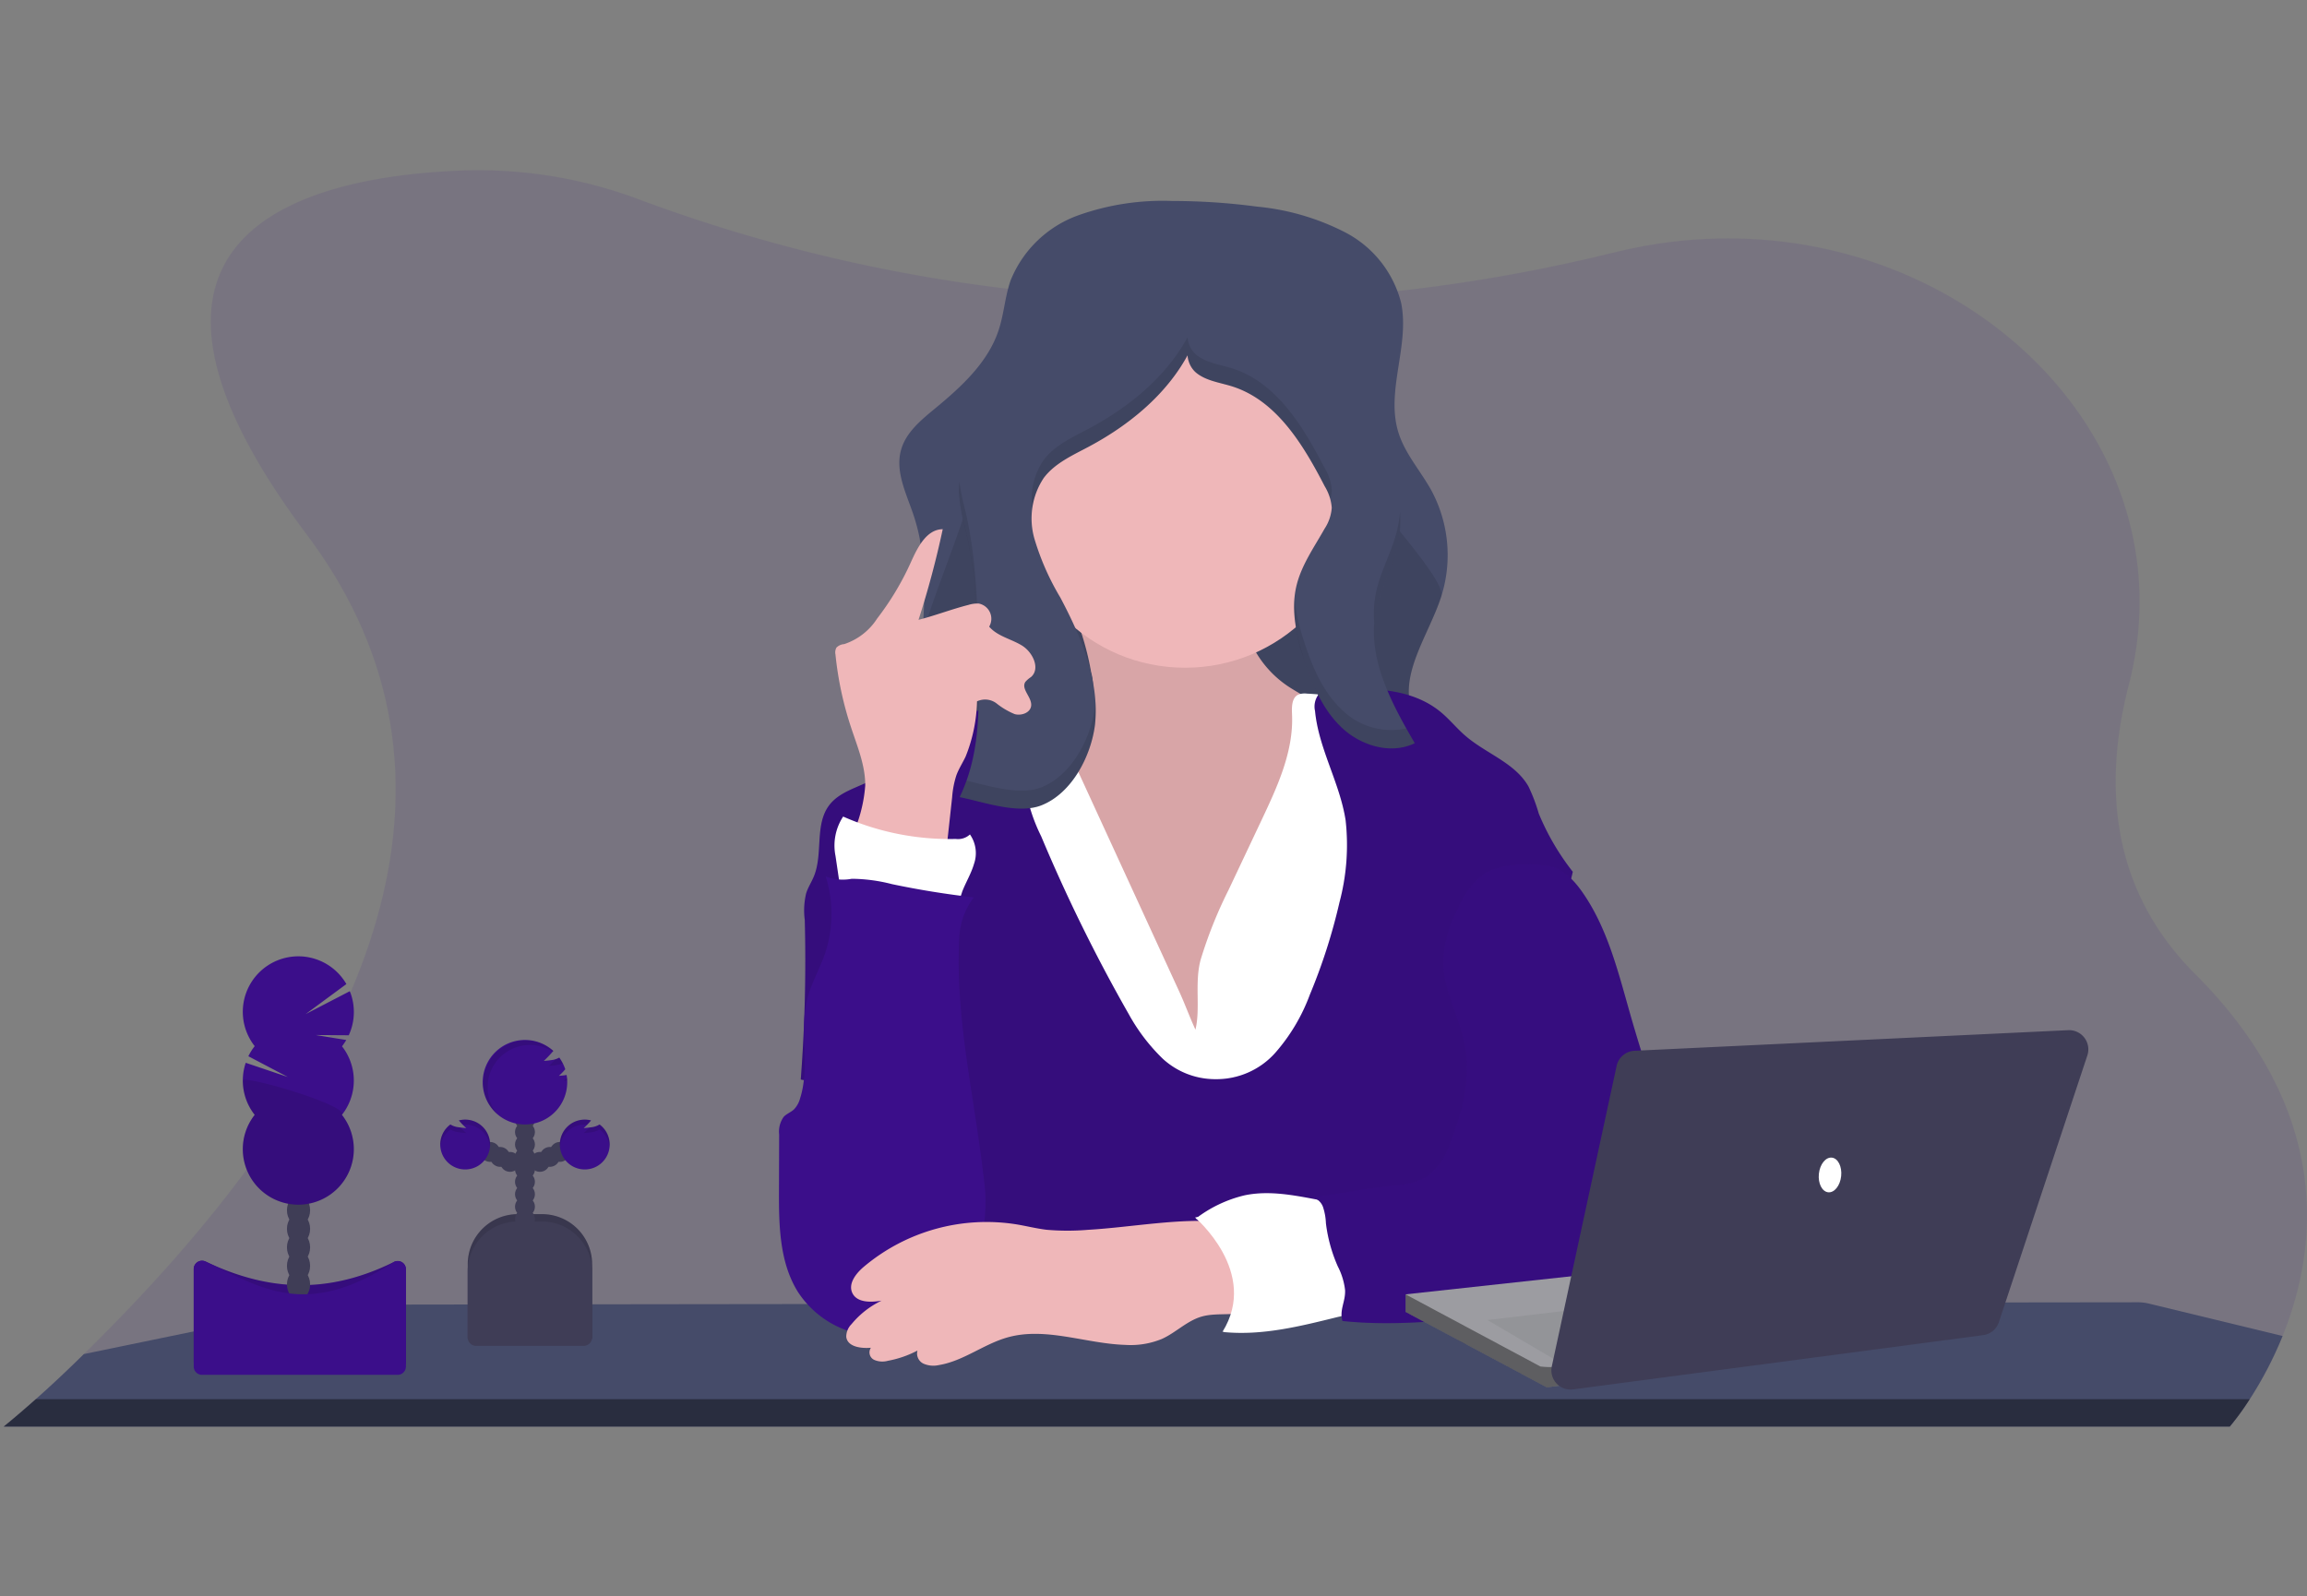 <svg xmlns="http://www.w3.org/2000/svg" width="263" height="182" viewBox="0 0 263 182">
    <rect x="0" y="0" width="263" height="182" fill="#808080" stroke="none"/>
    <defs>
        <clipPath id="clip-path">
            <path id="Rectangle_333" fill="#fff" stroke="#707070" d="M0 0H263V182H0z" transform="translate(955.941 99)"/>
        </clipPath>
        <style>
            .cls-9{fill:#fff}.cls-10{fill:#3b0e8a}.cls-11,.cls-7{opacity:.1}.cls-4{fill:#454b69}.cls-6{opacity:.4}.cls-8{fill:#efb7b9}.cls-13{fill:#3f3d56}
        </style>
    </defs>
    <g id="Mask_Group_69" clip-path="url(#clip-path)" transform="translate(-955.941 -99)">
        <g id="undraw_teacher_35j2_1_" transform="translate(956.332 118.412)">
            <path id="Path_249" fill="#3b0e8a" d="M265.5 163.87a43.054 43.054 0 0 1-3.747 7.207 31.011 31.011 0 0 1-2.27 3.122.158.158 0 0 1-.025.027H5.674l.034-.027c.228-.178 1.569-1.263 3.654-3.122 1.5-1.331 3.373-3.062 5.481-5.145 17.239-16.955 53.019-56.645 25.441-93.41-25.638-34.178-.7-40.825 17.509-41.549a52.022 52.022 0 0 1 20.52 3.355 182.315 182.315 0 0 0 43.819 10.345c.658.073 1.32.146 1.991.212a191.845 191.845 0 0 0 31.92.58c.313-.018.628-.041.945-.064a189.676 189.676 0 0 0 31.221-4.83c.664-.162 1.32-.315 1.973-.468C224.35 32.2 255.85 59.141 247.974 89.59c-2.912 11.263-2.172 23.267 7.536 32.979 15.89 15.853 13.968 31.465 9.99 41.301z" opacity="0.1" transform="translate(-5.674 -30.933)"/>
            <path id="Path_250" d="M265.5 163.079a43.054 43.054 0 0 1-3.747 7.207 31.011 31.011 0 0 1-2.27 3.122H5.708c.228-.178 1.569-1.263 3.654-3.122 1.5-1.331 3.373-3.062 5.481-5.145l26.747-5.526a5.2 5.2 0 0 1 1.05-.107l28.515-.041h.03l14.124-.018h.032l11.92-.014h15.8l32.751-.046H159.9l5.624-.064h1.859l16.359-.023h7.737l18.9-.025H216l17.9-.025 15.108-.018a5.355 5.355 0 0 1 1.249.148z" class="cls-4" transform="translate(-5.674 -30.143)"/>
            <path id="Path_251" fill="none" d="M9.362 170.218h252.391a31.022 31.022 0 0 1-2.27 3.122H5.708c.224-.19 1.564-1.274 3.654-3.122z" transform="translate(-5.674 -30.075)"/>
            <path id="Path_252" d="M9.362 170.218h252.391a31.022 31.022 0 0 1-2.27 3.122H5.708c.224-.19 1.564-1.274 3.654-3.122z" class="cls-6" transform="translate(-5.674 -30.075)"/>
            <path id="Path_253" d="M172.484 100.036l-.507.1-22.918 4.4c-6.657 1.279-13.409 2.564-20.171 2.073-4.9-.356-9.474-1.809-14.181-3.083-2.66-.722-5.481-1.009-6.383-3.987-1.245-4.11.781-10.2 1.258-14.361a40.063 40.063 0 0 0-.087-12.318 21.9 21.9 0 0 0-.712-2.681c-.815-2.418-2.1-4.932-1.4-7.387.546-1.948 2.21-3.339 3.768-4.626 3.051-2.512 6.166-5.328 7.376-9.093.594-1.827.706-3.793 1.345-5.606a13.092 13.092 0 0 1 7.648-7.392 28.735 28.735 0 0 1 10.772-1.656 72.97 72.97 0 0 1 9.649.641A27.639 27.639 0 0 1 158.017 38a12.542 12.542 0 0 1 6.367 8.024c1.012 4.889-1.8 10.1-.29 14.843.758 2.4 2.512 4.339 3.729 6.536a15.567 15.567 0 0 1 1.142 12.1c-1.457 4.515-5.024 9.082-3.2 13.459 1.162 2.784 4.131 4.27 6.2 6.476q.279.301.519.598z" class="cls-4" transform="translate(-5.048 -30.912)"/>
            <path id="Path_254" d="M171.972 99.291v.674l-22.918 4.4c-6.657 1.279-13.409 2.564-20.171 2.073-4.9-.356-9.474-1.809-14.181-3.083-2.66-.722-5.481-1.009-6.383-3.987-1.245-4.11.781-10.2 1.258-14.361.457-4.088 7.488-19.011 6.675-23.05l42.018 1.827c.283 2.231 11.388 13.43 10.7 15.569-1.457 4.515-5.024 9.082-3.2 13.459 1.165 2.788 4.13 4.273 6.202 6.479z" class="cls-7" transform="translate(-5.044 -30.742)"/>
            <path id="Path_255" d="M129 87.915a6.215 6.215 0 0 1-.34 4.2c-.961 1.653-3.058 2.181-4.932 2.555l-6.508 1.3a2.526 2.526 0 0 0-1.245.493 2.177 2.177 0 0 0-.58 1.423c-.263 2.357.571 4.679 1.331 6.924 1.537 4.547 2.827 9.189 4.77 13.576a29.118 29.118 0 0 0 8.417 11.507c3.807 2.932 8.844 4.494 13.505 3.348 4.06-1 7.39-3.864 10.26-6.9a24.835 24.835 0 0 0 5.732-8.511 30.3 30.3 0 0 0 1.3-6.983l1.155-10.861c.18-1.7.3-3.61-.8-4.914a5.853 5.853 0 0 0-1.813-1.308 74.415 74.415 0 0 1-7.454-4.021 11.955 11.955 0 0 1-5.092-6.531c-.422-1.64-.347-3.425-1.066-4.953a6.688 6.688 0 0 0-4.339-3.382 14.8 14.8 0 0 0-5.636-.228c-1.882.212-9.134.756-9.913 2.877-.418 1.142 1.315 3.592 1.726 4.716A32.917 32.917 0 0 1 129 87.915z" class="cls-8" transform="translate(-4.998 -30.665)"/>
            <path id="Path_256" d="M129 87.915a6.215 6.215 0 0 1-.34 4.2c-.961 1.653-3.058 2.181-4.932 2.555l-6.508 1.3a2.526 2.526 0 0 0-1.245.493 2.177 2.177 0 0 0-.58 1.423c-.263 2.357.571 4.679 1.331 6.924 1.537 4.547 2.827 9.189 4.77 13.576a29.118 29.118 0 0 0 8.417 11.507c3.807 2.932 8.844 4.494 13.505 3.348 4.06-1 7.39-3.864 10.26-6.9a24.835 24.835 0 0 0 5.732-8.511 30.3 30.3 0 0 0 1.3-6.983l1.155-10.861c.18-1.7.3-3.61-.8-4.914a5.853 5.853 0 0 0-1.813-1.308 74.415 74.415 0 0 1-7.454-4.021 11.955 11.955 0 0 1-5.092-6.531c-.422-1.64-.347-3.425-1.066-4.953a6.688 6.688 0 0 0-4.339-3.382 14.8 14.8 0 0 0-5.636-.228c-1.882.212-9.134.756-9.913 2.877-.418 1.142 1.315 3.592 1.726 4.716A32.917 32.917 0 0 1 129 87.915z" class="cls-7" transform="translate(-4.998 -30.665)"/>
            <path id="Path_257" d="M144.677 112.649l3.816-8.079c1.788-3.786 3.615-7.764 3.425-11.945-.037-.831-.046-1.87.685-2.247a1.959 1.959 0 0 1 1-.128 40.554 40.554 0 0 1 11.763 2.379 4.667 4.667 0 0 1 2 1.155 4.769 4.769 0 0 1 .9 2.124 62 62 0 0 1 1.308 7.734 122.136 122.136 0 0 1 0 19.41l-1.014 19.737a1.886 1.886 0 0 1-.167.813 1.755 1.755 0 0 1-1.327.7 28.805 28.805 0 0 1-5.953.192c-13.975-.53-28.024-1.343-41.908.352q.094-3.081-.1-6.166c-.55-8.881-2.852-17.545-5.113-26.149-1.318-5.024-2.594-10.5-.473-15.238a6.529 6.529 0 0 1 1.322-2.014 7.513 7.513 0 0 1 3.352-1.683 21.336 21.336 0 0 1 6.46-.731l14.4 31.346c.658 1.434 1.2 2.944 1.854 4.359.589-2.446-.119-5.312.589-7.963a50.144 50.144 0 0 1 3.181-7.958z" class="cls-9" transform="translate(-5.016 -30.568)"/>
            <path id="Path_258" d="M143.273 134.221a8.983 8.983 0 0 0 6.851-3.023 21.168 21.168 0 0 0 3.93-6.622 65.307 65.307 0 0 0 3.377-10.53 25.414 25.414 0 0 0 .7-9.328c-.653-4.282-3.076-8.173-3.489-12.484a2.278 2.278 0 0 1 .58-2.089 2.409 2.409 0 0 1 1.334-.347c4.307-.256 9.038-.208 12.375 2.526 1.016.831 1.841 1.87 2.834 2.727 2.366 2.055 5.709 3.1 7.227 5.83a20.226 20.226 0 0 1 1.153 3.049 28.044 28.044 0 0 0 3.882 6.643c-1.455 6.138-3.126 12.281-4.581 18.419a80.547 80.547 0 0 1-3.049 10.664c-.877 2.261-1.98 4.567-1.71 6.988a15.954 15.954 0 0 0 .7 2.781 31.971 31.971 0 0 1 1.345 9.94l-65.159.16c3.122-4.476 4.037-9.965 3.72-15.412a16.84 16.84 0 0 0-2.055-7.495c-2.069-3.54-5.709-5.846-9.3-7.821-2.512-1.37-5.209 6.339-7.924 5.455a177.762 177.762 0 0 0 .457-18.193 8.336 8.336 0 0 1 .164-3.051c.215-.669.61-1.267.877-1.918 1.071-2.606.05-5.937 1.781-8.155 1.2-1.541 3.3-1.98 5-2.93a30.046 30.046 0 0 0 4.631-3.823 20.6 20.6 0 0 1 10.541-4.706 13.276 13.276 0 0 1 2.012 5.937c.116 1.327.032 2.672.217 3.992a19.654 19.654 0 0 0 1.726 5.12 185.965 185.965 0 0 0 9.986 20.283 21.485 21.485 0 0 0 3.868 5.076 8.84 8.84 0 0 0 5.999 2.337z" class="cls-10" transform="translate(-5.117 -30.571)"/>
            <path id="Path_259" d="M143.273 134.221a8.983 8.983 0 0 0 6.851-3.023 21.168 21.168 0 0 0 3.93-6.622 65.307 65.307 0 0 0 3.377-10.53 25.414 25.414 0 0 0 .7-9.328c-.653-4.282-3.076-8.173-3.489-12.484a2.278 2.278 0 0 1 .58-2.089 2.409 2.409 0 0 1 1.334-.347c4.307-.256 9.038-.208 12.375 2.526 1.016.831 1.841 1.87 2.834 2.727 2.366 2.055 5.709 3.1 7.227 5.83a20.226 20.226 0 0 1 1.153 3.049 28.044 28.044 0 0 0 3.882 6.643c-1.455 6.138-3.126 12.281-4.581 18.419a80.547 80.547 0 0 1-3.049 10.664c-.877 2.261-1.98 4.567-1.71 6.988a15.954 15.954 0 0 0 .7 2.781 31.971 31.971 0 0 1 1.345 9.94l-65.159.16c3.122-4.476 4.037-9.965 3.72-15.412a16.84 16.84 0 0 0-2.055-7.495c-2.069-3.54-5.709-5.846-9.3-7.821-2.512-1.37-5.209 6.339-7.924 5.455a177.762 177.762 0 0 0 .457-18.193 8.336 8.336 0 0 1 .164-3.051c.215-.669.61-1.267.877-1.918 1.071-2.606.05-5.937 1.781-8.155 1.2-1.541 3.3-1.98 5-2.93a30.046 30.046 0 0 0 4.631-3.823 20.6 20.6 0 0 1 10.541-4.706 13.276 13.276 0 0 1 2.012 5.937c.116 1.327.032 2.672.217 3.992a19.654 19.654 0 0 0 1.726 5.12 185.965 185.965 0 0 0 9.986 20.283 21.485 21.485 0 0 0 3.868 5.076 8.84 8.84 0 0 0 5.999 2.337z" class="cls-7" transform="translate(-5.117 -30.571)"/>
            <circle id="Ellipse_33" cx="19.575" cy="19.575" r="19.575" class="cls-8" transform="translate(115.135 17.582)"/>
            <path id="Path_260" d="M129.445 94.124c.537-5.065-1.569-10.02-3.953-14.521a29.257 29.257 0 0 1-2.939-6.659 8.386 8.386 0 0 1 1.057-6.983c1.247-1.653 3.224-2.546 5.054-3.517 5.163-2.74 9.883-6.768 12.153-12.155-1.283.7-.95 2.784.183 3.7s2.676 1.1 4.069 1.537c5.079 1.6 8.125 6.663 10.568 11.395a5.446 5.446 0 0 1 .8 2.457 4.985 4.985 0 0 1-.818 2.382c-1.206 2.147-2.681 4.209-3.229 6.609-.628 2.74.034 5.622.9 8.31.913 2.859 2.126 5.741 4.318 7.792s5.592 3.069 8.289 1.745c-2.692-4.629-5.481-9.8-4.43-15.049.507-2.512 1.87-4.8 2.45-7.294 1.105-4.766-.735-9.669-2.542-14.217l-5.4-13.576c-.824-2.076-1.763-4.291-3.654-5.467A9.893 9.893 0 0 0 148 39.474c-4.823-.429-9.819-.288-14.309 1.507-8.18 3.268-13.309 11.324-17.378 19.139-1.219 2.341-2.423 4.827-2.373 7.467a20.721 20.721 0 0 0 .76 4.268c1.338 5.745 1.411 11.7 1.48 17.6.053 4.526-.183 8.792-2.163 12.914 2.713.539 6.647 1.994 9.333.929 3.499-1.387 5.65-5.65 6.095-9.174z" class="cls-4" transform="translate(-5.007 -30.882)"/>
            <g id="Group_422" class="cls-11" transform="translate(108.918 19.046)">
                <path id="Path_261" d="M116.166 89.19q.014-.966 0-1.95c-.069-5.9-.142-11.852-1.48-17.6a29.7 29.7 0 0 1-.7-3.4 8.881 8.881 0 0 0-.062 1.185 20.72 20.72 0 0 0 .76 4.268c1.334 5.716 1.416 11.632 1.482 17.497z" transform="translate(-113.925 -49.762)"/>
                <path id="Path_262" d="M163.626 73.689a13.817 13.817 0 0 0 .3-4.069 12.681 12.681 0 0 1-.3 2.014c-.58 2.512-1.943 4.775-2.45 7.294a12.1 12.1 0 0 0-.183 3.375 11.971 11.971 0 0 1 .183-1.32c.506-2.519 1.87-4.792 2.45-7.294z" transform="translate(-113.635 -49.741)"/>
                <path id="Path_263" d="M156.21 68.268a3.292 3.292 0 0 0 .178-1.007 5.5 5.5 0 0 0-.8-2.457c-2.443-4.732-5.481-9.792-10.568-11.395-1.393-.438-2.934-.617-4.069-1.537a2.9 2.9 0 0 1-1-2.01c-2.475 4.544-6.727 8.02-11.336 10.461-1.827.971-3.807 1.863-5.054 3.517a7.79 7.79 0 0 0-1.308 5.529 6.99 6.99 0 0 1 1.307-3.469c1.247-1.653 3.224-2.546 5.054-3.517 4.608-2.441 8.86-5.917 11.336-10.461a2.9 2.9 0 0 0 1 2.01c1.142.913 2.676 1.1 4.069 1.537 5.079 1.6 8.125 6.663 10.568 11.395a9 9 0 0 1 .623 1.409z" transform="translate(-113.874 -49.863)"/>
                <path id="Path_264" d="M157.372 92.171c-2.192-2.055-3.4-4.933-4.318-7.792a22.555 22.555 0 0 1-1.1-4.958 18.054 18.054 0 0 0 1.1 7.013c.913 2.859 2.126 5.741 4.318 7.792s5.592 3.069 8.289 1.745c-.324-.555-.646-1.119-.966-1.688a8 8 0 0 1-7.323-2.112z" transform="translate(-113.691 -49.68)"/>
                <path id="Path_265" d="M129.445 91.749c-.441 3.524-2.6 7.787-6.106 9.18-2.437.966-5.905-.144-8.552-.758a19.78 19.78 0 0 1-.781 1.884c2.713.539 6.647 1.994 9.333.929 3.51-1.393 5.666-5.656 6.106-9.18a15.868 15.868 0 0 0 .05-2.654c-.014.199-.034.4-.05.599z" transform="translate(-113.924 -49.608)"/>
            </g>
            <path id="Path_266" d="M156.95 148.024c-3.528-.559-7.109-1.64-10.607-.913a14.745 14.745 0 0 0-5.567 2.649 6.411 6.411 0 0 1 3.416 4.69 19.18 19.18 0 0 1 .8 4.193 6.382 6.382 0 0 1-1.078 4.058c4.448.438 8.76-.658 13.1-1.729a3.587 3.587 0 0 0 1.386-.559 2.976 2.976 0 0 0 .891-2.373 16.245 16.245 0 0 0-.884-4.583c-.533-1.797-.925-3.647-1.457-5.433z" class="cls-9" transform="translate(-4.841 -30.219)"/>
            <path id="Path_267" d="M180.691 109.737c1.751.228 3.11 1.642 4.11 3.094 2.807 4.042 4.017 8.942 5.364 13.676a182.03 182.03 0 0 0 5.908 17.382 26.157 26.157 0 0 0 1.772 3.814 10.665 10.665 0 0 1 1.5 2.921c.6 2.59-1.532 5.024-3.759 6.467a14.876 14.876 0 0 1-3.848 1.854 22.916 22.916 0 0 1-4.092.7l-12.676 1.37c-5.835.635-11.722 1.27-17.558.658-.368-1.279.354-2.183.3-3.514a7.85 7.85 0 0 0-.831-2.715 17.354 17.354 0 0 1-1.354-4.912 6.658 6.658 0 0 0-.327-1.843 1.727 1.727 0 0 0-1.37-1.142c3.425-.34 6.026-.987 9.452-1.329a8.438 8.438 0 0 0 3.679-.948 7.667 7.667 0 0 0 2.7-3.816c1.482-3.631 2.437-7.632 1.658-11.477-.639-3.154-2.423-6.09-2.414-9.308a13.927 13.927 0 0 1 1.425-5.526c.818-1.854 1.884-3.75 3.679-4.69s4.657-.99 6.682-.716z" class="cls-10" transform="translate(-4.761 -30.449)"/>
            <path id="Path_268" d="M180.691 109.737c1.751.228 3.11 1.642 4.11 3.094 2.807 4.042 4.017 8.942 5.364 13.676a182.03 182.03 0 0 0 5.908 17.382 26.157 26.157 0 0 0 1.772 3.814 10.665 10.665 0 0 1 1.5 2.921c.6 2.59-1.532 5.024-3.759 6.467a14.876 14.876 0 0 1-3.848 1.854 22.916 22.916 0 0 1-4.092.7l-12.676 1.37c-5.835.635-11.722 1.27-17.558.658-.368-1.279.354-2.183.3-3.514a7.85 7.85 0 0 0-.831-2.715 17.354 17.354 0 0 1-1.354-4.912 6.658 6.658 0 0 0-.327-1.843 1.727 1.727 0 0 0-1.37-1.142c3.425-.34 6.026-.987 9.452-1.329a8.438 8.438 0 0 0 3.679-.948 7.667 7.667 0 0 0 2.7-3.816c1.482-3.631 2.437-7.632 1.658-11.477-.639-3.154-2.423-6.09-2.414-9.308a13.927 13.927 0 0 1 1.425-5.526c.818-1.854 1.884-3.75 3.679-4.69s4.657-.99 6.682-.716z" opacity="0.08" transform="translate(-4.761 -30.449)"/>
            <path id="Path_269" d="M101.644 107a16.6 16.6 0 0 0 1.694-6.136c.025-2.309-.913-4.5-1.63-6.693a38.7 38.7 0 0 1-1.761-8.264 1.142 1.142 0 0 1 .114-.792 1.361 1.361 0 0 1 .877-.393A7.113 7.113 0 0 0 104.7 81.8a32.048 32.048 0 0 0 3.85-6.431c.756-1.683 1.779-3.736 3.624-3.752a104.669 104.669 0 0 1-2.759 10.333c1.93-.493 3.763-1.21 5.693-1.7a3.409 3.409 0 0 1 1.169-.155 1.765 1.765 0 0 1 1.192 2.633c.943 1.105 2.512 1.4 3.745 2.16s2.119 2.635 1.023 3.587a3.057 3.057 0 0 0-.642.553c-.53.818.767 1.756.66 2.724-.087.792-1.1 1.162-1.873.952a8.427 8.427 0 0 1-2.055-1.208 2.149 2.149 0 0 0-2.245-.247 17.929 17.929 0 0 1-1.3 6.3c-.34.715-.776 1.384-1.05 2.126a10.478 10.478 0 0 0-.484 2.5l-.829 7.579c-3.954.786-7.5-.399-10.775-2.754z" class="cls-8" transform="translate(-5.093 -30.683)"/>
            <path id="Path_270" d="M100.679 113.6l-.728-4.93a6.02 6.02 0 0 1 .872-4.485 30.019 30.019 0 0 0 12.834 2.553 2 2 0 0 0 1.621-.514 3.721 3.721 0 0 1 .457 3.375c-.322 1.105-.941 2.1-1.352 3.179a4.532 4.532 0 0 1-.774 1.562 3.341 3.341 0 0 1-2.526.774 16.147 16.147 0 0 1-2.85-.272c-2.433-.454-5.12-1.68-7.554-1.242z" class="cls-9" transform="translate(-5.094 -30.482)"/>
            <path id="Path_271" d="M115.751 113.355q-4.693-.534-9.324-1.507a18.856 18.856 0 0 0-4.585-.61 5.508 5.508 0 0 1-2.969-.256 14.293 14.293 0 0 1-.116 8.892c-.61 1.713-1.539 3.309-1.987 5.072-.932 3.688.347 7.709-.818 11.331a2.868 2.868 0 0 1-.7 1.261c-.356.327-.843.5-1.171.849a2.9 2.9 0 0 0-.516 2.014l-.021 6.291c-.014 4.005.039 8.253 2.153 11.646a11.058 11.058 0 0 0 11.907 4.713 8.851 8.851 0 0 0 3.234-1.583 15.1 15.1 0 0 0 3.469-4.7 20.165 20.165 0 0 0 2.651-6.469 18.382 18.382 0 0 0-.073-4.955c-1.032-9.134-3.272-18.191-2.791-27.359a8.292 8.292 0 0 1 1.66-4.631z" class="cls-10" transform="translate(-5.132 -30.44)"/>
            <path id="Path_272" d="M128.779 151.022a27.681 27.681 0 0 1-4.766 0c-1.142-.137-2.256-.418-3.389-.61a21.719 21.719 0 0 0-17.49 4.859c-.877.749-1.763 1.9-1.279 2.946.521 1.128 2.112 1.1 3.339.886a10.048 10.048 0 0 0-3.425 2.679 2.022 2.022 0 0 0-.6 1.455c.139 1.13 1.674 1.336 2.809 1.238a.945.945 0 0 0 .349 1.37 2.343 2.343 0 0 0 1.587.116 11.765 11.765 0 0 0 3.371-1.167 1.285 1.285 0 0 0 .685 1.493 2.822 2.822 0 0 0 1.761.162c2.791-.457 5.12-2.4 7.842-3.16 4.352-1.217 8.906.724 13.43.861a9.37 9.37 0 0 0 4.158-.685c1.583-.719 2.859-2.069 4.531-2.548 1.857-.53 3.987.08 5.686-.836 1.235-.665.121-5.787-.194-6.773-.578-1.8-1.158-3-3.083-3.183-4.872-.478-10.414.613-15.322.897z" class="cls-8" transform="translate(-5.085 -30.199)"/>
            <path id="Path_273" d="M140.687 149.632s7.374 6.241 3.119 13.051l8.221-2.838v-5.958c0-.283-3.122-4.537-3.122-4.537l-3.688-.569z" class="cls-9" transform="translate(-4.842 -30.207)"/>
            <path id="Path_274" d="M58.315 118.318h2.765a5.709 5.709 0 0 1 5.709 5.709v8.473H52.607v-8.474a5.709 5.709 0 0 1 5.708-5.708z" class="cls-13" transform="translate(.324 .721)"/>
            <path id="Path_275" d="M58.315 118.318h2.765a5.709 5.709 0 0 1 5.709 5.709v8.473H52.607v-8.474a5.709 5.709 0 0 1 5.708-5.708z" class="cls-7" transform="translate(.324 .721)"/>
            <circle id="Ellipse_34" cx="1.135" cy="1.135" r="1.135" class="cls-13" transform="translate(58.32 119.888)"/>
            <circle id="Ellipse_35" cx="1.135" cy="1.135" r="1.135" class="cls-13" transform="translate(58.32 118.47)"/>
            <circle id="Ellipse_36" cx="1.135" cy="1.135" r="1.135" class="cls-13" transform="translate(58.32 117.052)"/>
            <circle id="Ellipse_37" cx="1.135" cy="1.135" r="1.135" class="cls-13" transform="translate(58.32 115.634)"/>
            <circle id="Ellipse_38" cx="1.135" cy="1.135" r="1.135" class="cls-13" transform="translate(58.32 114.216)"/>
            <circle id="Ellipse_39" cx="1.135" cy="1.135" r="1.135" class="cls-13" transform="translate(58.32 112.798)"/>
            <circle id="Ellipse_40" cx="1.135" cy="1.135" r="1.135" class="cls-13" transform="translate(58.32 111.377)"/>
            <circle id="Ellipse_41" cx="1.135" cy="1.135" r="1.135" class="cls-13" transform="translate(60.023 111.946)"/>
            <circle id="Ellipse_42" cx="1.135" cy="1.135" r="1.135" class="cls-13" transform="translate(61.158 111.377)"/>
            <circle id="Ellipse_43" cx="1.135" cy="1.135" r="1.135" class="cls-13" transform="translate(62.293 110.811)"/>
            <circle id="Ellipse_44" cx="1.135" cy="1.135" r="1.135" class="cls-13" transform="translate(58.32 109.959)"/>
            <circle id="Ellipse_45" cx="1.135" cy="1.135" r="1.135" class="cls-13" transform="translate(58.32 108.541)"/>
            <circle id="Ellipse_46" cx="1.135" cy="1.135" r="1.135" class="cls-13" transform="translate(58.32 107.123)"/>
            <circle id="Ellipse_47" cx="1.135" cy="1.135" r="1.135" class="cls-13" transform="translate(58.32 105.705)"/>
            <path id="Path_276" d="M69.507 133.505q-.425.062-.849.089a6.523 6.523 0 0 0 .731-.749 4.8 4.8 0 0 0-.685-1.331 2.334 2.334 0 0 1-.913.288c-.281.041-.564.071-.847.091a14.151 14.151 0 0 0 1.085-1.142 4.818 4.818 0 1 0 1.583 3.565 4.721 4.721 0 0 0-.073-.829z" class="cls-10" transform="translate(-5.339 -30.326)"/>
            <path id="Path_277" d="M73.237 139.088a2.2 2.2 0 0 1-.955.317c-.281.041-.564.073-.847.091a8.314 8.314 0 0 0 .84-.872 2.841 2.841 0 1 0 .961.457z" class="cls-10" transform="translate(-5.285 -30.27)"/>
            <circle id="Ellipse_48" cx="1.135" cy="1.135" r="1.135" class="cls-13" transform="translate(56.619 111.946)"/>
            <circle id="Ellipse_49" cx="1.135" cy="1.135" r="1.135" class="cls-13" transform="translate(55.484 111.377)"/>
            <circle id="Ellipse_50" cx="1.135" cy="1.135" r="1.135" class="cls-13" transform="translate(54.349 110.811)"/>
            <path id="Path_278" d="M56.329 139.088a2.2 2.2 0 0 0 .955.317c.281.041.564.073.847.091a8.088 8.088 0 0 1-.84-.872 2.841 2.841 0 1 1-.961.457z" class="cls-10" transform="translate(-5.369 -30.27)"/>
            <path id="Path_279" d="M58.315 119.153h2.765a5.709 5.709 0 0 1 5.709 5.709v7.506a.968.968 0 0 1-.968.968H53.568a.968.968 0 0 1-.968-.968v-7.506a5.709 5.709 0 0 1 5.716-5.709z" class="cls-13" transform="translate(.324 .726)"/>
            <g id="Group_423" class="cls-11" transform="translate(54.7 99.241)">
                <path id="Path_280" d="M69.528 133.789a4.3 4.3 0 0 1-.365.347 3.716 3.716 0 0 0 .388-.034c-.004-.102-.011-.21-.023-.313z" transform="translate(-59.983 -129.541)"/>
                <path id="Path_281" d="M67.47 132.447c.285-.018.566-.048.849-.089a2.739 2.739 0 0 0 .738-.2 5.008 5.008 0 0 0-.4-.655 1.717 1.717 0 0 1-.457.194 6.573 6.573 0 0 1-.733.751z" transform="translate(-59.994 -129.555)"/>
                <path id="Path_282" d="M60.539 134.9a4.814 4.814 0 0 1 7.422-4.056l.073-.078a4.818 4.818 0 1 0-6.353 7.246 4.8 4.8 0 0 1-1.142-3.113z" transform="translate(-60.039 -129.567)"/>
            </g>
            <g id="Group_424" class="cls-11" transform="translate(63.428 108.258)">
                <path id="Path_283" d="M71.419 140.059c.283-.018.566-.048.847-.089a2.2 2.2 0 0 0 .955-.32 2.839 2.839 0 0 1 1.142 2.01 2.6 2.6 0 0 0 .016-.3 2.827 2.827 0 0 0-1.142-2.284 2.2 2.2 0 0 1-.955.317l-.228.03a5.793 5.793 0 0 1-.635.636z" transform="translate(-68.697 -138.525)"/>
                <path id="Path_284" d="M71.55 139.094a2.331 2.331 0 0 1 .283.021c.148-.158.295-.327.443-.491a2.832 2.832 0 0 0-3.562 2.74 1.945 1.945 0 0 0 .014.283 2.836 2.836 0 0 1 2.822-2.553z" transform="translate(-68.714 -138.528)"/>
            </g>
            <g id="Group_425" class="cls-11" transform="translate(49.802 108.258)">
                <path id="Path_285" d="M58.131 140.059c-.283-.018-.566-.048-.847-.089a2.2 2.2 0 0 1-.955-.32 2.839 2.839 0 0 0-1.142 2.01 2.6 2.6 0 0 1-.016-.3 2.827 2.827 0 0 1 1.142-2.284 2.2 2.2 0 0 0 .955.317l.228.03a5.405 5.405 0 0 0 .635.636z" transform="translate(-55.171 -138.525)"/>
                <path id="Path_286" d="M58 139.094a2.4 2.4 0 0 0-.285.021c-.146-.158-.292-.327-.441-.491a2.832 2.832 0 0 1 3.562 2.74 1.946 1.946 0 0 1-.014.283A2.836 2.836 0 0 0 58 139.094z" transform="translate(-55.158 -138.528)"/>
            </g>
            <path id="Path_287" d="M50.493 166.979h-22.31a.948.948 0 0 1-.948-.948v-10.559a.948.948 0 0 1 1.354-.856c6.41 3.042 13.315 4.085 21.466.048a.95.95 0 0 1 1.37.847v10.5a.948.948 0 0 1-.932.968z" class="cls-10" transform="translate(-5.541 -30.172)"/>
            <path id="Path_288" d="M50.493 166.979h-22.31a.948.948 0 0 1-.948-.948v-10.559a.948.948 0 0 1 1.354-.856c6.41 3.042 13.315 4.085 21.466.048a.95.95 0 0 1 1.37.847v10.5a.948.948 0 0 1-.932.968z" class="cls-7" transform="translate(-5.541 -30.172)"/>
            <ellipse id="Ellipse_51" cx="1.32" cy="1.729" class="cls-13" rx="1.32" ry="1.729" transform="translate(32.322 125.323)"/>
            <ellipse id="Ellipse_52" cx="1.32" cy="1.729" class="cls-13" rx="1.32" ry="1.729" transform="translate(32.322 123.211)"/>
            <ellipse id="Ellipse_53" cx="1.32" cy="1.729" class="cls-13" rx="1.32" ry="1.729" transform="translate(32.322 121.096)"/>
            <ellipse id="Ellipse_54" cx="1.32" cy="1.729" class="cls-13" rx="1.32" ry="1.729" transform="translate(32.322 118.984)"/>
            <ellipse id="Ellipse_55" cx="1.32" cy="1.729" class="cls-13" rx="1.32" ry="1.729" transform="translate(32.322 116.869)"/>
            <ellipse id="Ellipse_56" cx="1.32" cy="1.729" class="cls-13" rx="1.32" ry="1.729" transform="translate(32.322 114.755)"/>
            <ellipse id="Ellipse_57" cx="1.32" cy="1.729" class="cls-13" rx="1.32" ry="1.729" transform="translate(32.322 112.642)"/>
            <path id="Path_289" d="M44.1 130.291a6.72 6.72 0 0 0 .491-.724L41.119 129l3.754.027a6.328 6.328 0 0 0 .121-5.027l-5.035 2.612 4.645-3.425a6.328 6.328 0 1 0-10.452 7.079 6.188 6.188 0 0 0-.722 1.153l4.5 2.366-4.8-1.621a6.335 6.335 0 0 0 1.021 5.937 6.328 6.328 0 1 0 9.947 0 6.328 6.328 0 0 0 0-7.823z" class="cls-10" transform="translate(-5.507 -30.384)"/>
            <path id="Path_290" d="M32.793 134.117a6.3 6.3 0 0 0 1.354 3.912 6.328 6.328 0 1 0 9.947 0c.848-1.076-11.301-4.623-11.301-3.912z" class="cls-7" transform="translate(-5.507 -30.298)"/>
            <path id="Path_291" d="M50.493 167.538h-22.31a.948.948 0 0 1-.948-.948v-11.118a.948.948 0 0 1 1.354-.856c6.41 3.042 11.493 6.588 21.466.048a.929.929 0 0 1 1.37.847v11.075a.948.948 0 0 1-.932.952z" class="cls-10" transform="translate(-5.541 -30.172)"/>
            <path id="Path_292" fill="#9c9ca1" d="M209.527 133.479l-32.915 4.355-1.646.217-16.092-8.6v-2.012l50.289-5.485z" transform="translate(.979 .744)"/>
            <path id="Path_293" fill="#939498" d="M168.142 130.343l35.658-4.2-.365 6.584-27.775 2.037z" transform="translate(1.036 .769)"/>
            <path id="Path_294" d="M182.285 166.562v2.16l-1.646.228-16.095-8.6v-2.012l15.362 8.221a10.172 10.172 0 0 0 2.379.003z" class="cls-6" transform="translate(-4.695 -30.148)"/>
            <path id="Path_295" d="M188.5 132.459l-7.39 34.265a2.188 2.188 0 0 0 2.425 2.633l46.751-6.188a2.188 2.188 0 0 0 1.79-1.48l10.087-30.417a2.192 2.192 0 0 0-2.183-2.877l-49.444 2.348a2.192 2.192 0 0 0-2.036 1.716z" class="cls-13" transform="translate(-4.593 -30.333)"/>
            <ellipse id="Ellipse_58" cx="1.987" cy="1.277" class="cls-9" rx="1.987" ry="1.277" transform="rotate(-83.98 168.045 -56.646)"/>
        </g>
    </g>
</svg>
